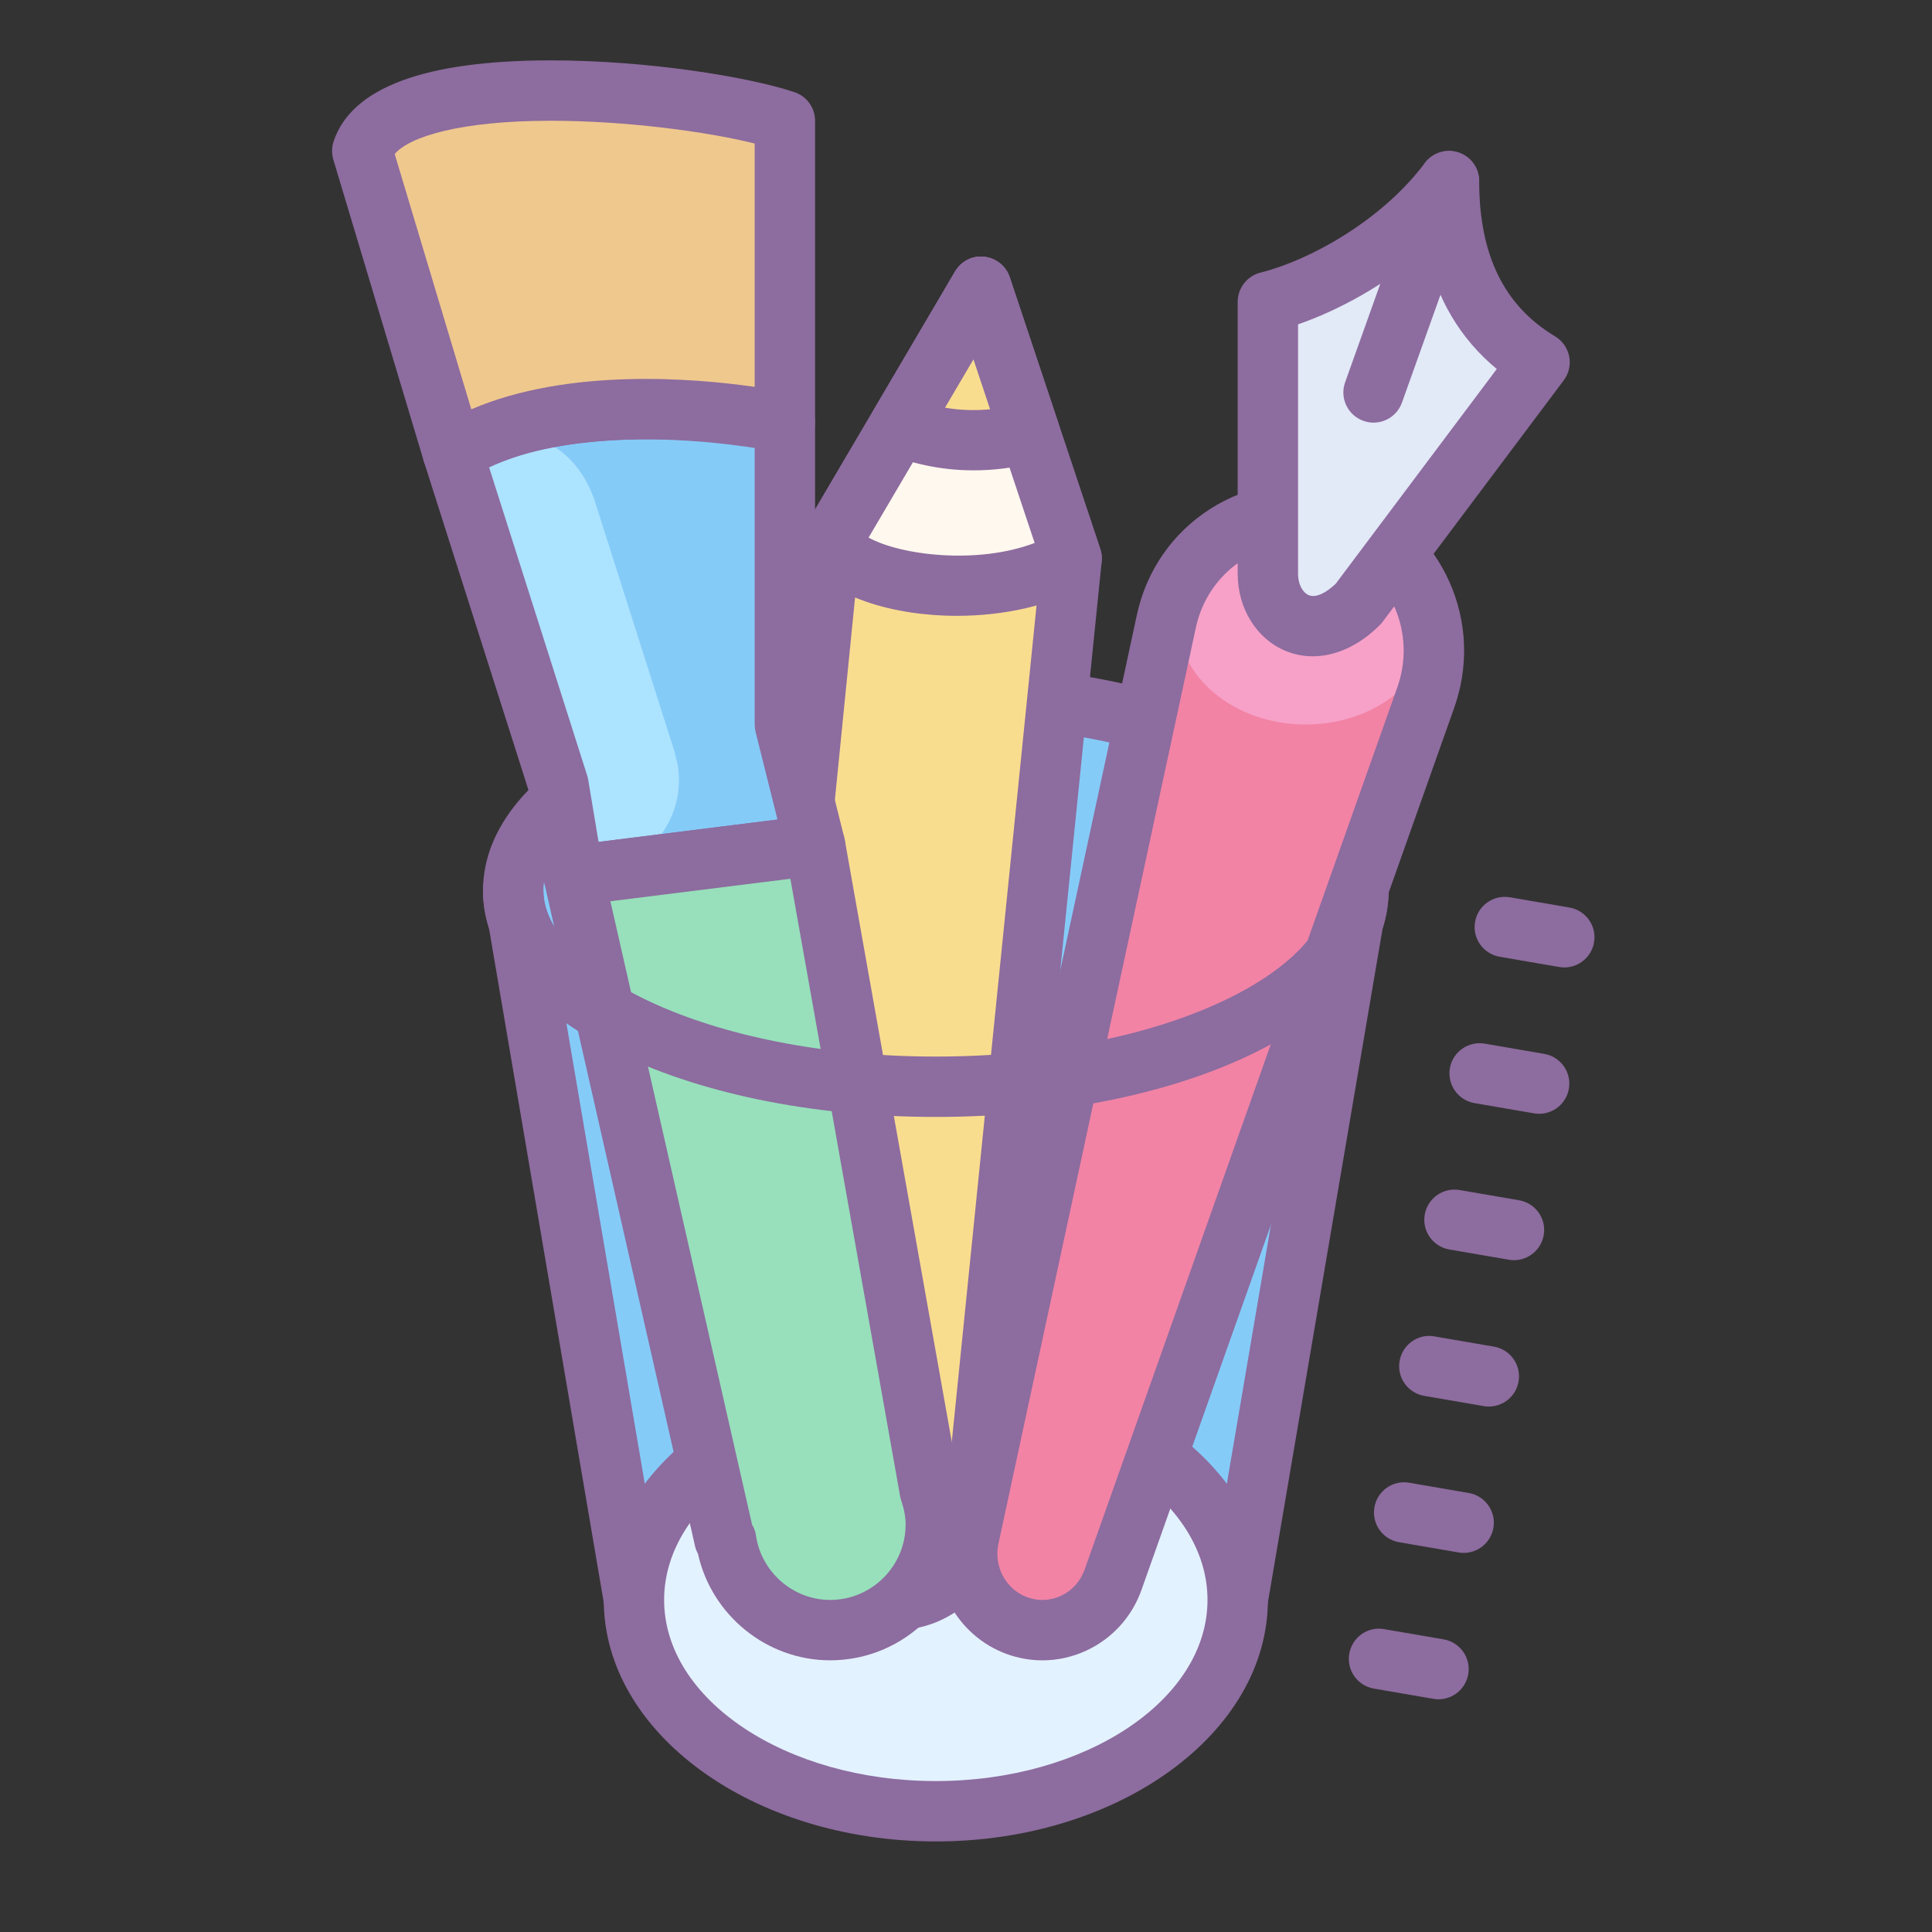 <svg xmlns="http://www.w3.org/2000/svg"  viewBox="0 0 64 64" width="64px" height="64px"><rect x="0" y="0" width="64" height="64" fill="#333333" stroke="none"/><polyline fill="#85cbf8" points="17,29.5 21,53 41,53 45,29.5"/><path fill="#8d6c9f" d="M41,54H21c-0.487,0-0.904-0.352-0.986-0.832l-4-23.5c-0.093-0.545,0.273-1.062,0.818-1.153 c0.546-0.095,1.062,0.273,1.154,0.817L21.844,52h18.312l3.858-22.668c0.093-0.544,0.604-0.911,1.154-0.817 c0.544,0.092,0.911,0.608,0.818,1.153l-4,23.5C41.904,53.648,41.487,54,41,54z"/><ellipse cx="31" cy="29.5" fill="#85cbf8" rx="14" ry="6.5"/><path fill="#8d6c9f" d="M31,37c-8.411,0-15-3.294-15-7.5S22.589,22,31,22s15,3.294,15,7.5S39.411,37,31,37z M31,24 c-7.661,0-13,2.898-13,5.5S23.339,35,31,35s13-2.898,13-5.5S38.661,24,31,24z"/><ellipse cx="31" cy="53" fill="#e3f2ff" rx="10" ry="7"/><path fill="#8d6c9f" d="M31,61c-6.065,0-11-3.589-11-8s4.935-8,11-8s11,3.589,11,8S37.065,61,31,61z M31,47 c-4.962,0-9,2.691-9,6s4.038,6,9,6s9-2.691,9-6S35.962,47,31,47z"/><path fill="#f9dd8f" d="M35.5,18.5l-3.26,32.17C32.1,51.99,30.99,53,29.66,53h-2.79c-1.54,0-2.74-1.33-2.58-2.85L27.5,18 l5-8.5L35.5,18.5z"/><path fill="#8d6c9f" d="M29.66,54h-2.79c-1.019,0-1.994-0.434-2.675-1.19c-0.678-0.753-1.005-1.76-0.9-2.764L26.505,17.9 c0.015-0.144,0.06-0.283,0.133-0.407l5-8.5c0.199-0.339,0.579-0.535,0.967-0.487c0.39,0.041,0.72,0.306,0.844,0.678l3,9 c0.045,0.135,0.061,0.276,0.046,0.417l-3.26,32.17C33.04,52.613,31.503,54,29.66,54z M28.473,18.317L25.285,50.25 c-0.048,0.452,0.093,0.885,0.396,1.222C25.988,51.812,26.411,52,26.87,52h2.79c0.817,0,1.499-0.617,1.585-1.436l3.238-31.952 l-2.237-6.71L28.473,18.317z"/><path fill="#fff8ee" d="M35.5,18.5c-2.5,1.5-7,1-8-0.5l2.29-3.89L32.5,9.5L35.5,18.5z"/><path fill="#8d6c9f" d="M31.7,20.4c-2.156,0-4.235-0.649-5.032-1.846c-0.213-0.319-0.224-0.731-0.03-1.062l5-8.5 c0.199-0.339,0.579-0.535,0.966-0.487c0.39,0.041,0.72,0.306,0.844,0.678l3,9c0.148,0.445-0.032,0.933-0.434,1.174 C34.835,20.065,33.248,20.4,31.7,20.4z M28.773,17.809c1.076,0.591,3.612,0.898,5.501,0.177l-2.027-6.082L28.773,17.809z"/><path fill="#f283a5" d="M47.234,23.097l-10.36,29.229c-0.466,1.314-1.893,1.997-3.187,1.523	c-1.191-0.436-1.854-1.698-1.589-2.921l6.539-30.348c0.529-2.457,2.919-4.012,5.338-3.475c2.419,0.538,3.95,2.965,3.421,5.422	C47.355,22.715,47.295,22.921,47.234,23.097z"/><ellipse cx="43.25" cy="20.5" fill="#f7a1c8" rx="4.25" ry="3.5"/><path fill="#8d6c9f" d="M34.532,55.001c-0.4,0-0.802-0.07-1.189-0.212c-1.64-0.601-2.596-2.351-2.223-4.072l6.54-30.347	c0.315-1.462,1.177-2.709,2.426-3.509c1.229-0.787,2.687-1.045,4.107-0.731c2.949,0.655,4.825,3.62,4.181,6.609	c-0.049,0.226-0.121,0.474-0.194,0.686c-0.001,0.002-0.001,0.004-0.002,0.006L37.816,52.66c-0.317,0.896-0.961,1.608-1.813,2.01	C35.534,54.891,35.034,55.001,34.532,55.001z M43.01,18c-0.648,0-1.285,0.186-1.846,0.545c-0.797,0.511-1.348,1.309-1.55,2.247	l-6.54,30.348c-0.163,0.751,0.248,1.512,0.955,1.771c0.369,0.135,0.767,0.118,1.121-0.05c0.366-0.172,0.643-0.48,0.78-0.868	l10.359-29.227c0.048-0.14,0.096-0.302,0.128-0.449c0.413-1.916-0.781-3.816-2.661-4.233C43.509,18.027,43.259,18,43.01,18z M47.234,23.097h0.01H47.234z"/><path fill="#85cbf8" d="M27,28l-4.03,0.5L19,29l-0.5-3L15,15c1.01-0.68,2.37-1.07,3.79-1.27c2.8-0.39,5.88-0.06,7.21,0.27v10	L27,28z"/><path fill="#ace3ff" d="M19,29l-0.5-3L15,15l0,0c1.903-1.271,4.027-0.527,4.721,1.654l2.62,8.233	c0.036,0.151,0.073,0.302,0.109,0.453v0c0.28,1.678-0.869,3.262-2.55,3.522C19.378,28.943,19,29,19,29z"/><path fill="#8d6c9f" d="M18.999,30c-0.482,0-0.904-0.349-0.985-0.836l-0.488-2.929l-3.479-10.933	c-0.135-0.425,0.027-0.888,0.398-1.135c3.402-2.269,9.837-1.628,11.797-1.138C26.688,13.142,27,13.541,27,14v9.877l0.97,3.881	c0.069,0.277,0.017,0.571-0.146,0.808c-0.162,0.236-0.417,0.392-0.701,0.427l-8,1C19.082,29.997,19.04,30,18.999,30z M16.199,15.471	l3.254,10.227c0.014,0.045,0.025,0.092,0.033,0.139l0.342,2.053l5.928-0.741l-0.727-2.905C25.01,24.163,25,24.082,25,24v-9.183	C22.841,14.459,18.695,14.288,16.199,15.471z"/><path fill="#97e0bb" d="M30.802,49.385L27,28l-8,1l5,22l0.05-0.004C24.293,52.692,25.737,54,27.5,54 c1.933,0,3.5-1.567,3.5-3.5C31,50.108,30.921,49.737,30.802,49.385z"/><path fill="#8d6c9f" d="M27.5,55c-2.104,0-3.932-1.497-4.38-3.534c-0.042-0.075-0.075-0.157-0.095-0.244l-5-22 c-0.062-0.275-0.006-0.564,0.156-0.796s0.415-0.383,0.695-0.418l8-1c0.532-0.068,1.016,0.293,1.108,0.817l3.79,21.314 C31.926,49.611,32,50.057,32,50.5C32,52.981,29.981,55,27.5,55z M24.913,50.504c0.064,0.105,0.109,0.224,0.127,0.351 C25.215,52.077,26.273,53,27.5,53c1.378,0,2.5-1.121,2.5-2.5c0-0.245-0.048-0.505-0.146-0.795 c-0.016-0.048-0.028-0.096-0.037-0.146L26.182,29.11l-5.962,0.745L24.913,50.504z"/><g><path fill="#efc88e" d="M15,15L12,5c1-3,11-2,14-1c0,4,0,10,0,10S19,12.5,15,15z"/><path fill="#8d6c9f" d="M15,16c-0.119,0-0.238-0.021-0.353-0.064c-0.292-0.109-0.516-0.35-0.605-0.648l-3-10 c-0.059-0.197-0.056-0.408,0.009-0.604C11.645,2.903,14.067,2,18.25,2c3.19,0,6.537,0.542,8.066,1.052C26.725,3.188,27,3.569,27,4 v10c0,0.302-0.137,0.587-0.371,0.777c-0.235,0.189-0.542,0.261-0.838,0.2c-0.066-0.014-6.655-1.382-10.261,0.87 C15.369,15.948,15.185,16,15,16z M13.075,5.102l2.537,8.457c3.208-1.378,7.363-1.033,9.388-0.744V4.754 C23.407,4.357,20.721,4,18.25,4C15.259,4,13.564,4.524,13.075,5.102z"/></g><g><path fill="#e2e9f7" d="M48,6c-1.5,2-4,3.5-6,4c0,3,0,9,0,9c0,1.5,1.5,2.5,3,1l6-8C48.5,10.5,48,8,48,6z"/><path fill="#8d6c9f" d="M43.486,21.741c-0.307,0-0.61-0.059-0.899-0.179C41.623,21.163,41,20.157,41,19v-9 c0-0.459,0.312-0.858,0.757-0.97C43.37,8.627,45.761,7.319,47.2,5.4c0.258-0.344,0.709-0.486,1.116-0.349 C48.725,5.188,49,5.569,49,6c0,2.445,0.822,4.127,2.515,5.143c0.243,0.146,0.412,0.388,0.467,0.665 c0.054,0.278-0.012,0.565-0.182,0.792l-6,8c-0.028,0.038-0.059,0.074-0.093,0.107C45.03,21.384,44.245,21.741,43.486,21.741z M43,10.744V19c0,0.393,0.177,0.643,0.352,0.715c0.22,0.094,0.551-0.05,0.894-0.376l5.337-7.116 c-1.202-0.991-1.988-2.312-2.351-3.951C45.895,9.438,44.338,10.282,43,10.744z"/></g><path fill="#8d6c9f" d="M45.5,14c-0.112,0-0.225-0.019-0.336-0.059c-0.52-0.186-0.791-0.758-0.605-1.277l2.5-7	c0.186-0.521,0.76-0.791,1.278-0.605c0.52,0.186,0.791,0.758,0.605,1.277l-2.5,7C46.296,13.745,45.911,14,45.5,14z"/><g><path fill="#8d6c9f" d="M47.653,56.291c-0.056,0-0.113-0.005-0.17-0.015l-1.971-0.339c-0.544-0.094-0.91-0.61-0.816-1.154 c0.093-0.544,0.608-0.914,1.155-0.816l1.971,0.339c0.544,0.094,0.91,0.61,0.816,1.154C48.554,55.947,48.131,56.291,47.653,56.291z"/><path fill="#8d6c9f" d="M48.486,51.442c-0.056,0-0.113-0.005-0.17-0.015l-1.971-0.339c-0.544-0.094-0.91-0.61-0.816-1.155 c0.093-0.543,0.61-0.914,1.155-0.815l1.971,0.339c0.544,0.094,0.91,0.61,0.816,1.155C49.387,51.099,48.964,51.442,48.486,51.442z"/><path fill="#8d6c9f" d="M49.32,46.594c-0.056,0-0.113-0.005-0.17-0.015l-1.971-0.339c-0.544-0.094-0.91-0.61-0.816-1.154 c0.093-0.544,0.609-0.915,1.155-0.816l1.971,0.339c0.544,0.094,0.91,0.61,0.816,1.154C50.221,46.25,49.798,46.594,49.32,46.594z"/><path fill="#8d6c9f" d="M50.153,41.745c-0.056,0-0.113-0.005-0.17-0.015l-1.971-0.339c-0.544-0.094-0.91-0.61-0.816-1.154 c0.093-0.545,0.611-0.907,1.155-0.816l1.971,0.339c0.544,0.094,0.91,0.61,0.816,1.154C51.054,41.401,50.631,41.745,50.153,41.745z"/><path fill="#8d6c9f" d="M50.986,36.896c-0.056,0-0.113-0.005-0.17-0.015l-1.971-0.339c-0.544-0.094-0.91-0.61-0.816-1.155 c0.093-0.544,0.609-0.906,1.155-0.815l1.971,0.339c0.544,0.094,0.91,0.61,0.816,1.155C51.887,36.553,51.464,36.896,50.986,36.896z"/><path fill="#8d6c9f" d="M51.82,32.048c-0.056,0-0.113-0.005-0.17-0.015l-1.971-0.339c-0.544-0.094-0.91-0.61-0.816-1.154 c0.093-0.545,0.608-0.908,1.155-0.816l1.971,0.339c0.544,0.094,0.91,0.61,0.816,1.154C52.721,31.704,52.298,32.048,51.82,32.048z"/></g><path fill="#8d6c9f" d="M31,37c-8.411,0-15-3.294-15-7.5c0-0.553,0.448-1,1-1s1,0.447,1,1c0,2.602,5.339,5.5,13,5.5	s13-2.898,13-5.5c0-0.553,0.448-1,1-1s1,0.447,1,1C46,33.706,39.411,37,31,37z"/><g><path fill="#f9dd8f" d="M34.11,14.33c-1.74,0.47-3.22,0.22-4.32-0.22L32.5,9.5L34.11,14.33z"/><path fill="#8d6c9f" d="M32.255,15.581c-1.169,0-2.138-0.264-2.836-0.543c-0.271-0.108-0.48-0.33-0.575-0.605 s-0.063-0.579,0.084-0.83l2.71-4.609c0.199-0.339,0.579-0.535,0.966-0.487c0.39,0.041,0.72,0.306,0.844,0.678l1.61,4.83 c0.087,0.262,0.062,0.547-0.068,0.789c-0.13,0.243-0.354,0.421-0.62,0.493C33.612,15.5,32.903,15.581,32.255,15.581z M31.305,13.505c0.489,0.085,0.987,0.101,1.493,0.053l-0.551-1.654L31.305,13.505z"/></g></svg>